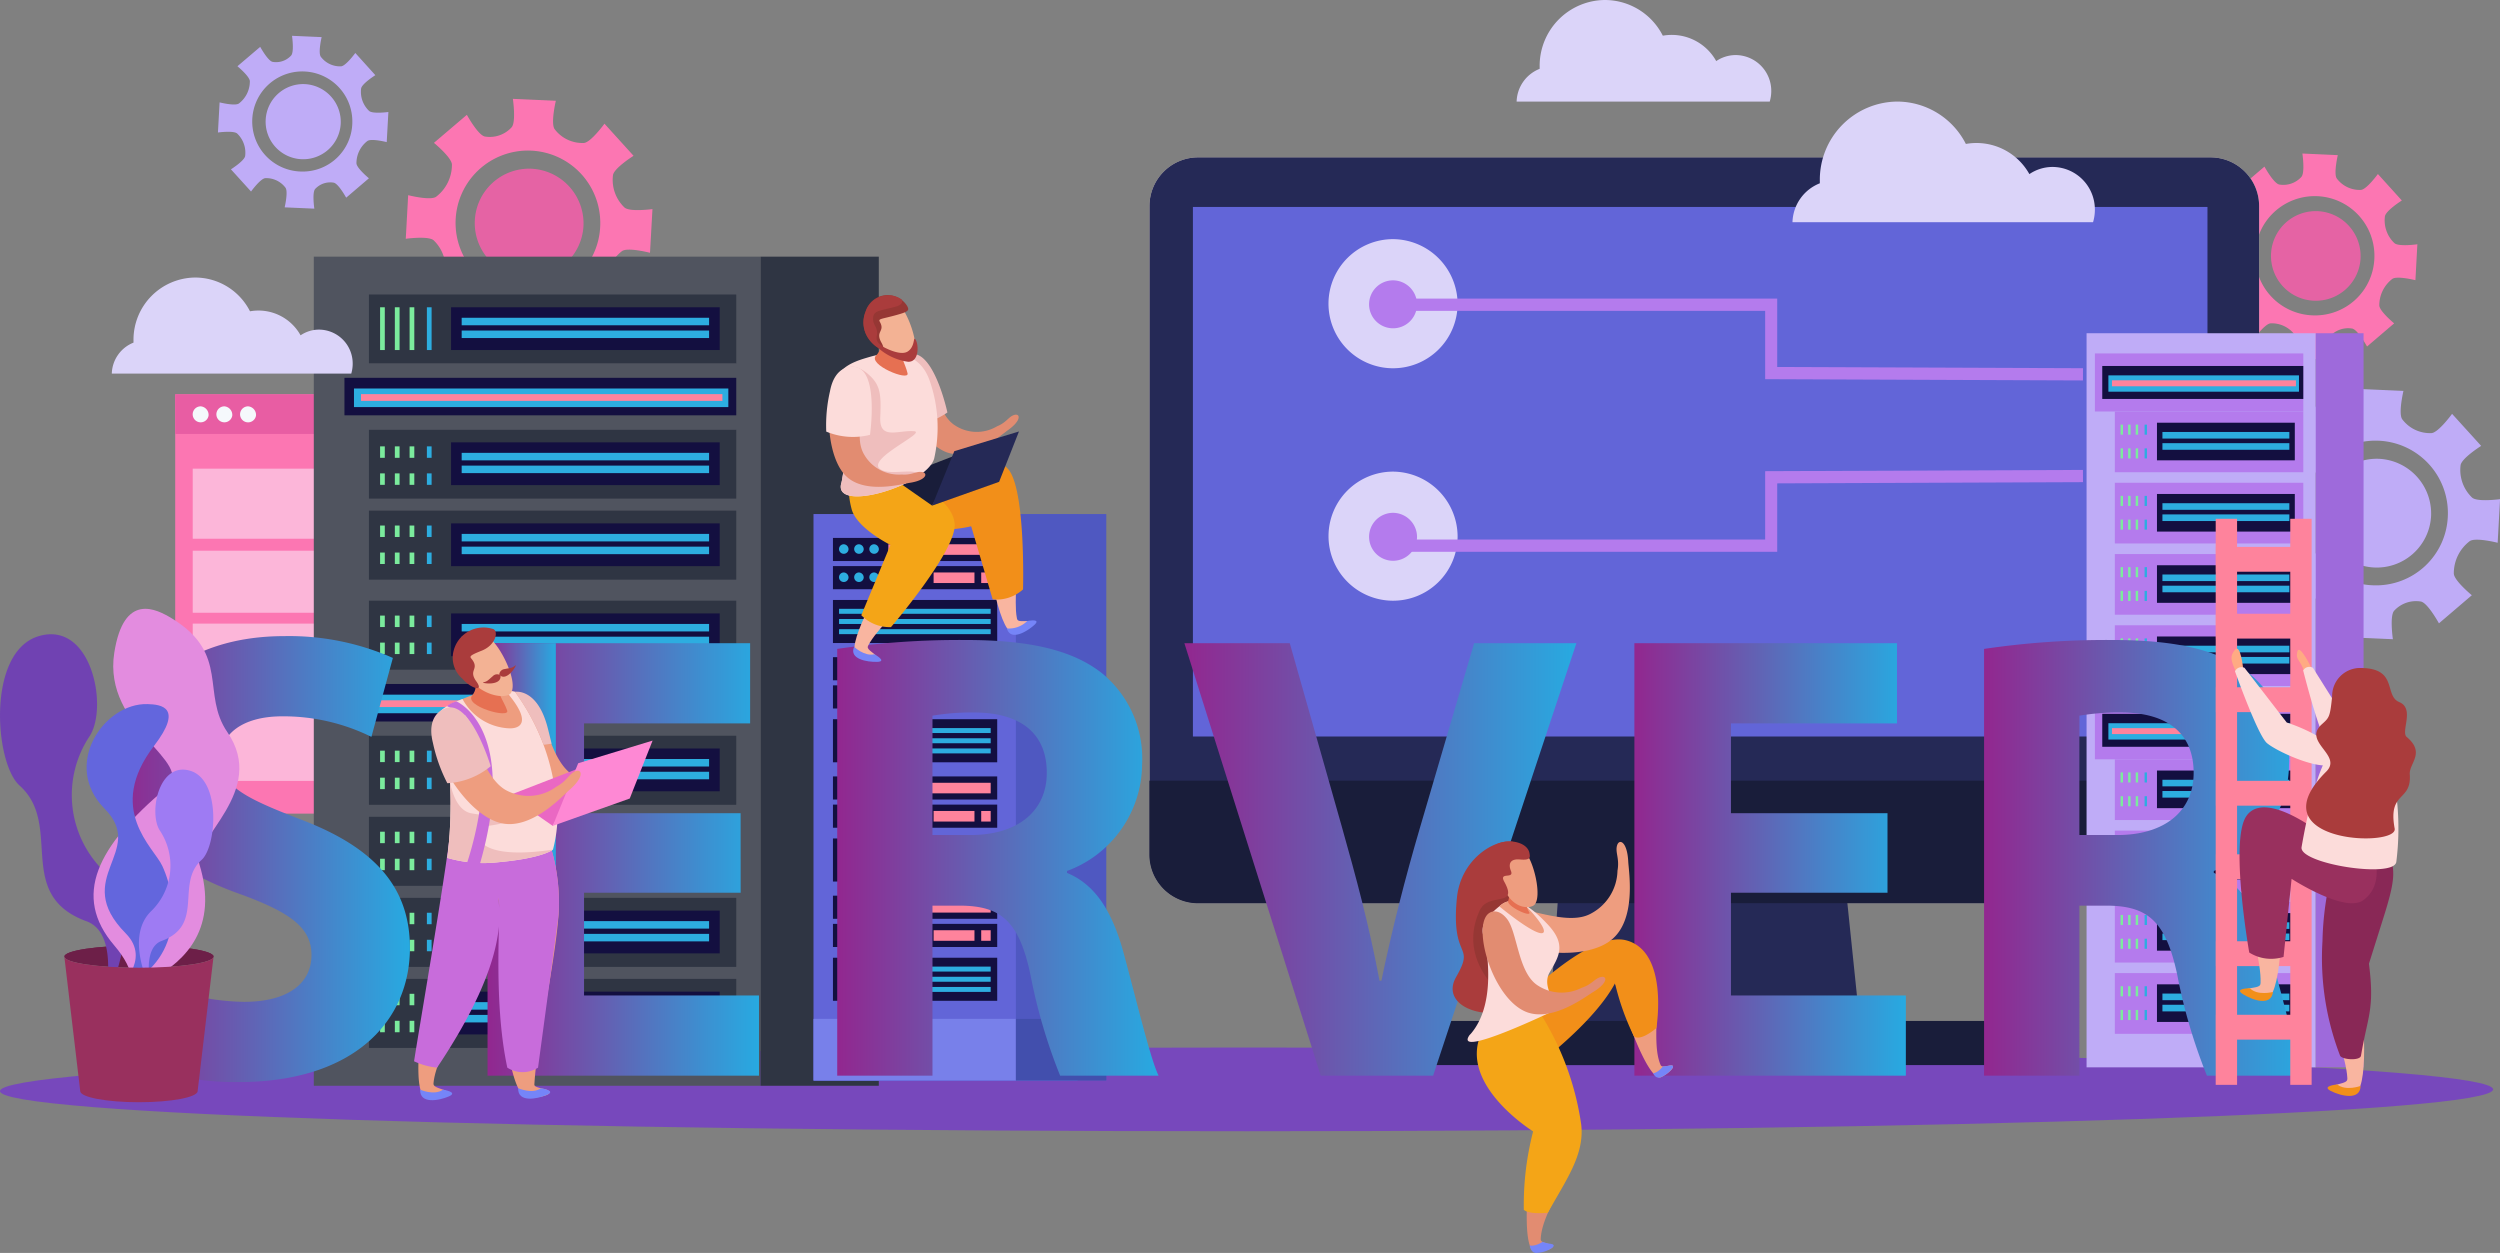 <svg xmlns="http://www.w3.org/2000/svg" xmlns:xlink="http://www.w3.org/1999/xlink" viewBox="0 0 149.818 75.086"><rect x="0" y="0" width="149.818" height="75.086" fill="#808080" stroke="none"/><defs><linearGradient id="linear-gradient" x1="7.05" y1="51.484" x2="24.566" y2="51.484" gradientUnits="userSpaceOnUse"><stop offset="0" stop-color="#92278f"/><stop offset="1" stop-color="#27aae1"/></linearGradient><linearGradient id="linear-gradient-2" x1="29.217" y1="51.503" x2="45.484" y2="51.503" xlink:href="#linear-gradient"/><linearGradient id="linear-gradient-3" x1="50.172" y1="51.408" x2="69.428" y2="51.408" xlink:href="#linear-gradient"/><linearGradient id="linear-gradient-4" x1="70.976" y1="51.503" x2="94.469" y2="51.503" xlink:href="#linear-gradient"/><linearGradient id="linear-gradient-5" x1="97.945" y1="51.503" x2="114.212" y2="51.503" xlink:href="#linear-gradient"/><linearGradient id="linear-gradient-6" x1="118.9" y1="51.408" x2="138.155" y2="51.408" xlink:href="#linear-gradient"/><linearGradient id="linear-gradient-7" x1="29.217" y1="47.082" x2="33.308" y2="47.082" xlink:href="#linear-gradient"/></defs><g id="Layer_2" data-name="Layer 2"><g id="Layer_1-2" data-name="Layer 1"><path d="M149.405,65.283c0,1.385-31.344,2.509-74.685,2.509S0,66.772,0,65.387s31.38-2.613,74.72-2.613S149.405,63.9,149.405,65.283Z" fill="#7748bc"/><path d="M33.347,13.435a1.644,1.644,0,1,1-1.57-1.741A1.651,1.651,0,0,1,33.347,13.435Z" fill="#fff"/><path d="M37.424,12.435a2.285,2.285,0,0,1-.689-1.941c.064-.423,1.233-1.157,1.233-1.157L36.224,7.412s-.817,1.126-1.234,1.156a2.079,2.079,0,0,1-1.753-.83c-.247-.344.073-1.7.073-1.7l-2.574-.114s.2,1.382-.072,1.7a1.769,1.769,0,0,1-1.609.557c-.412-.084-1.077-1.3-1.077-1.3L26.005,8.561s1.067.878,1.078,1.3a2.415,2.415,0,0,1-.946,1.929c-.342.248-1.677-.094-1.677-.094l-.143,2.614s1.359-.19,1.672.093a2.291,2.291,0,0,1,.689,1.942c-.064.421-1.234,1.156-1.234,1.156l1.744,1.925s.816-1.126,1.235-1.155a2.081,2.081,0,0,1,1.753.829c.248.345-.072,1.7-.072,1.7l2.573.112s-.2-1.382.071-1.7a1.777,1.777,0,0,1,1.61-.556c.411.085,1.078,1.306,1.078,1.306l1.972-1.684s-1.067-.879-1.08-1.3a2.424,2.424,0,0,1,.947-1.929c.343-.247,1.678.1,1.678.1L39.1,12.53S37.737,12.718,37.424,12.435Zm-5.9,5.259a4.336,4.336,0,1,1,4.445-4.145A4.307,4.307,0,0,1,31.524,17.694Z" fill="#fc76b2"/><path d="M34.965,13.565a3.26,3.26,0,1,1-3.116-3.454A3.282,3.282,0,0,1,34.965,13.565Z" fill="#e563a4"/><path d="M140.128,15.392a1.355,1.355,0,1,1-1.294-1.435A1.361,1.361,0,0,1,140.128,15.392Z" fill="#fff"/><path d="M143.488,14.568a1.88,1.88,0,0,1-.567-1.6c.053-.348,1.015-.953,1.015-.953L142.5,10.428s-.674.928-1.018.953a1.717,1.717,0,0,1-1.445-.684c-.2-.284.061-1.4.061-1.4L137.976,9.2s.167,1.139-.059,1.4a1.459,1.459,0,0,1-1.326.459c-.34-.068-.888-1.075-.888-1.075l-1.626,1.387s.88.724.889,1.076a2,2,0,0,1-.78,1.59c-.282.2-1.383-.078-1.383-.078l-.118,2.154s1.121-.156,1.379.077a1.889,1.889,0,0,1,.567,1.6c-.052.347-1.017.952-1.017.952l1.438,1.587s.672-.928,1.018-.952a1.717,1.717,0,0,1,1.445.683c.2.285-.059,1.4-.059,1.4l2.12.093s-.167-1.139.058-1.405a1.465,1.465,0,0,1,1.327-.458c.339.07.889,1.076.889,1.076l1.625-1.388s-.879-.724-.89-1.075a2,2,0,0,1,.781-1.59c.282-.2,1.383.078,1.383.078l.117-2.153S143.746,14.8,143.488,14.568ZM138.626,18.9a3.574,3.574,0,1,1,3.663-3.417A3.551,3.551,0,0,1,138.626,18.9Z" fill="#fc76b2"/><path d="M141.461,15.5a2.686,2.686,0,1,1-2.568-2.846A2.7,2.7,0,0,1,141.461,15.5Z" fill="#e563a4"/><path d="M144.07,30.819a1.644,1.644,0,1,1-1.571-1.742A1.653,1.653,0,0,1,144.07,30.819Z" fill="#bfacf7"/><path d="M148.146,29.819a2.287,2.287,0,0,1-.689-1.942c.064-.423,1.233-1.156,1.233-1.156L146.946,24.8s-.817,1.126-1.234,1.155a2.08,2.08,0,0,1-1.753-.829c-.247-.345.073-1.7.073-1.7l-2.574-.113s.2,1.382-.071,1.7a1.772,1.772,0,0,1-1.61.557c-.412-.083-1.077-1.3-1.077-1.3l-1.973,1.684s1.067.878,1.079,1.3a2.419,2.419,0,0,1-.947,1.93c-.341.247-1.677-.094-1.677-.094l-.143,2.613s1.36-.189,1.672.093a2.292,2.292,0,0,1,.689,1.942c-.063.422-1.233,1.156-1.233,1.156l1.743,1.926s.816-1.126,1.235-1.156a2.087,2.087,0,0,1,1.754.829c.247.346-.073,1.7-.073,1.7l2.573.113s-.2-1.382.071-1.7a1.778,1.778,0,0,1,1.61-.557c.411.085,1.079,1.306,1.079,1.306l1.971-1.684s-1.067-.879-1.08-1.3A2.423,2.423,0,0,1,148,32.432c.343-.248,1.678.095,1.678.095l.143-2.613S148.459,30.1,148.146,29.819Zm-5.9,5.258a4.336,4.336,0,1,1,4.445-4.144A4.306,4.306,0,0,1,142.246,35.077Z" fill="#bfacf7"/><path d="M145.687,30.948a3.26,3.26,0,1,1-3.116-3.453A3.282,3.282,0,0,1,145.687,30.948Z" fill="#bfacf7"/><path d="M19.3,7.337a1.136,1.136,0,1,1-1.085-1.2A1.141,1.141,0,0,1,19.3,7.337Z" fill="#bfacf7"/><path d="M22.118,6.646a1.576,1.576,0,0,1-.477-1.341c.045-.292.852-.8.852-.8l-1.2-1.33s-.565.778-.853.8A1.435,1.435,0,0,1,19.225,3.4c-.171-.238.05-1.176.05-1.176L17.5,2.146s.139.955-.05,1.178a1.223,1.223,0,0,1-1.112.384c-.284-.057-.744-.9-.744-.9L14.228,3.97s.738.607.745.9A1.668,1.668,0,0,1,14.319,6.2c-.236.171-1.159-.065-1.159-.065l-.1,1.806s.94-.131,1.156.064a1.586,1.586,0,0,1,.476,1.342c-.044.291-.853.8-.853.8l1.205,1.33s.564-.778.853-.8a1.437,1.437,0,0,1,1.212.573c.171.238-.05,1.176-.05,1.176l1.778.078s-.141-.955.048-1.177A1.229,1.229,0,0,1,20,10.947c.284.059.745.9.745.9l1.363-1.163s-.738-.607-.747-.9a1.675,1.675,0,0,1,.655-1.333c.236-.171,1.159.066,1.159.066l.1-1.806S22.333,6.842,22.118,6.646ZM18.041,10.28a3,3,0,1,1,3.071-2.864A2.976,2.976,0,0,1,18.041,10.28Z" fill="#bfacf7"/><path d="M20.418,7.427a2.252,2.252,0,1,1-2.153-2.386A2.266,2.266,0,0,1,20.418,7.427Z" fill="#bfacf7"/><path d="M135.382,51.19a2.915,2.915,0,0,1-2.889,2.938H71.776a2.916,2.916,0,0,1-2.891-2.938V12.37a2.917,2.917,0,0,1,2.891-2.94h60.717a2.916,2.916,0,0,1,2.889,2.94Z" fill="#fff1d6"/><polygon points="111.713 63.827 92.675 63.827 93.833 47.077 109.978 47.077 111.713 63.827" fill="#252956"/><path d="M135.382,51.19a2.915,2.915,0,0,1-2.889,2.938H71.776a2.916,2.916,0,0,1-2.891-2.938V12.37a2.917,2.917,0,0,1,2.891-2.94h60.717a2.916,2.916,0,0,1,2.889,2.94Z" fill="#252956"/><rect x="71.488" y="12.402" width="60.8" height="31.735" fill="#6265d8"/><path d="M71.776,54.128h60.717a2.915,2.915,0,0,0,2.889-2.938V46.782h-66.5V51.19A2.916,2.916,0,0,0,71.776,54.128Z" fill="#191d3a"/><rect x="83.402" y="61.183" width="36.68" height="2.644" fill="#191d3a"/><path d="M87.35,18.262a3.869,3.869,0,1,1-3.869-3.931A3.9,3.9,0,0,1,87.35,18.262Z" fill="#dbd4f9"/><path d="M84.919,18.262A1.437,1.437,0,1,1,83.481,16.8,1.449,1.449,0,0,1,84.919,18.262Z" fill="#b47bed"/><path d="M87.35,32.193a3.868,3.868,0,1,1-3.869-3.93A3.9,3.9,0,0,1,87.35,32.193Z" fill="#dbd4f9"/><path d="M84.919,32.193a1.437,1.437,0,1,1-1.438-1.461A1.449,1.449,0,0,1,84.919,32.193Z" fill="#b47bed"/><polygon points="124.825 22.799 105.781 22.723 105.781 18.628 83.481 18.628 83.481 17.894 106.503 17.894 106.503 21.993 124.828 22.066 124.825 22.799" fill="#b47bed"/><polygon points="106.503 33.066 83.481 33.066 83.481 32.332 105.781 32.332 105.781 28.236 124.825 28.161 124.828 28.894 106.503 28.967 106.503 33.066" fill="#b47bed"/><rect x="10.5" y="23.632" width="24.72" height="25.126" fill="#fc76b2"/><rect x="10.5" y="23.632" width="24.72" height="2.373" fill="#e85da3"/><path d="M12.5,24.9a.479.479,0,1,1-.474-.549A.516.516,0,0,1,12.5,24.9Z" fill="#f5f9fc"/><path d="M13.92,24.9a.479.479,0,1,1-.474-.549A.516.516,0,0,1,13.92,24.9Z" fill="#f5f9fc"/><path d="M15.342,24.9a.48.48,0,1,1-.475-.549A.515.515,0,0,1,15.342,24.9Z" fill="#f5f9fc"/><rect x="11.55" y="28.086" width="22.407" height="4.199" fill="#fcb6d9"/><rect x="11.55" y="42.599" width="22.407" height="4.198" fill="#fcb6d9"/><rect x="11.55" y="33.002" width="10.715" height="3.718" fill="#fcb6d9"/><rect x="11.55" y="37.372" width="10.715" height="3.719" fill="#fcb6d9"/><rect x="24.033" y="33.002" width="9.924" height="8.089" fill="#fcb6d9"/><rect x="18.805" y="15.381" width="26.77" height="49.686" fill="#50545f"/><rect x="22.109" y="17.648" width="22.013" height="4.138" fill="#2f3543"/><rect x="22.109" y="25.743" width="22.013" height="4.137" fill="#2f3543"/><rect x="22.109" y="30.6" width="22.013" height="4.138" fill="#2f3543"/><rect x="19.778" y="21.786" width="24.344" height="3.957" fill="#50545f"/><rect x="19.778" y="40.134" width="24.344" height="3.957" fill="#50545f"/><rect x="20.642" y="22.641" width="23.48" height="2.248" fill="#130f40"/><rect x="22.109" y="44.091" width="22.013" height="4.138" fill="#2f3543"/><rect x="22.109" y="35.997" width="22.013" height="4.137" fill="#2f3543"/><rect x="22.109" y="48.948" width="22.013" height="4.137" fill="#2f3543"/><rect x="22.109" y="53.805" width="22.013" height="4.138" fill="#2f3543"/><rect x="22.109" y="58.662" width="22.013" height="4.137" fill="#2f3543"/><rect x="20.642" y="40.988" width="23.48" height="2.249" fill="#130f40"/><rect x="27.031" y="18.414" width="16.1" height="2.563" fill="#130f40"/><rect x="22.778" y="18.414" width="0.282" height="2.563" fill="#7beb9d"/><rect x="23.662" y="18.414" width="0.283" height="2.563" fill="#7beb9d"/><rect x="24.546" y="18.414" width="0.282" height="2.563" fill="#7beb9d"/><rect x="25.582" y="18.414" width="0.283" height="2.563" fill="#2dade0"/><rect x="22.778" y="26.75" width="0.282" height="0.686" fill="#7beb9d"/><rect x="23.662" y="26.75" width="0.283" height="0.686" fill="#7beb9d"/><rect x="24.546" y="26.75" width="0.282" height="0.686" fill="#7beb9d"/><rect x="25.582" y="26.75" width="0.283" height="0.686" fill="#2dade0"/><rect x="22.778" y="28.369" width="0.282" height="0.686" fill="#7beb9d"/><rect x="23.662" y="28.369" width="0.283" height="0.686" fill="#7beb9d"/><rect x="24.546" y="28.369" width="0.282" height="0.686" fill="#7beb9d"/><rect x="25.582" y="28.369" width="0.283" height="0.686" fill="#2dade0"/><rect x="22.778" y="31.494" width="0.282" height="0.686" fill="#7beb9d"/><rect x="23.662" y="31.494" width="0.283" height="0.686" fill="#7beb9d"/><rect x="24.546" y="31.494" width="0.282" height="0.686" fill="#7beb9d"/><rect x="25.582" y="31.494" width="0.283" height="0.686" fill="#2dade0"/><rect x="22.778" y="33.113" width="0.282" height="0.686" fill="#7beb9d"/><rect x="23.662" y="33.113" width="0.283" height="0.686" fill="#7beb9d"/><rect x="24.546" y="33.113" width="0.282" height="0.686" fill="#7beb9d"/><rect x="25.582" y="33.113" width="0.283" height="0.686" fill="#2dade0"/><rect x="22.778" y="36.891" width="0.282" height="0.686" fill="#7beb9d"/><rect x="23.662" y="36.891" width="0.283" height="0.686" fill="#7beb9d"/><rect x="24.546" y="36.891" width="0.282" height="0.686" fill="#7beb9d"/><rect x="25.582" y="36.891" width="0.283" height="0.686" fill="#2dade0"/><rect x="22.778" y="38.51" width="0.282" height="0.686" fill="#7beb9d"/><rect x="23.662" y="38.51" width="0.283" height="0.686" fill="#7beb9d"/><rect x="24.546" y="38.51" width="0.282" height="0.686" fill="#7beb9d"/><rect x="25.582" y="38.51" width="0.283" height="0.686" fill="#2dade0"/><rect x="22.778" y="44.985" width="0.282" height="0.686" fill="#7beb9d"/><rect x="23.662" y="44.985" width="0.283" height="0.686" fill="#7beb9d"/><rect x="24.546" y="44.985" width="0.282" height="0.686" fill="#7beb9d"/><rect x="25.582" y="44.985" width="0.283" height="0.686" fill="#2dade0"/><rect x="22.778" y="46.604" width="0.282" height="0.686" fill="#7beb9d"/><rect x="23.662" y="46.604" width="0.283" height="0.686" fill="#7beb9d"/><rect x="24.546" y="46.604" width="0.282" height="0.686" fill="#7beb9d"/><rect x="25.582" y="46.604" width="0.283" height="0.686" fill="#2dade0"/><rect x="22.778" y="49.842" width="0.282" height="0.686" fill="#7beb9d"/><rect x="23.662" y="49.842" width="0.283" height="0.686" fill="#7beb9d"/><rect x="24.546" y="49.842" width="0.282" height="0.686" fill="#7beb9d"/><rect x="25.582" y="49.842" width="0.283" height="0.686" fill="#2dade0"/><rect x="22.778" y="51.462" width="0.282" height="0.686" fill="#7beb9d"/><rect x="23.662" y="51.462" width="0.283" height="0.686" fill="#7beb9d"/><rect x="24.546" y="51.462" width="0.282" height="0.686" fill="#7beb9d"/><rect x="25.582" y="51.462" width="0.283" height="0.686" fill="#2dade0"/><rect x="22.778" y="54.699" width="0.282" height="0.686" fill="#7beb9d"/><rect x="23.662" y="54.699" width="0.283" height="0.686" fill="#7beb9d"/><rect x="24.546" y="54.699" width="0.282" height="0.686" fill="#7beb9d"/><rect x="25.582" y="54.699" width="0.283" height="0.686" fill="#2dade0"/><rect x="22.778" y="56.319" width="0.282" height="0.686" fill="#7beb9d"/><rect x="23.662" y="56.319" width="0.283" height="0.686" fill="#7beb9d"/><rect x="24.546" y="56.319" width="0.282" height="0.686" fill="#7beb9d"/><rect x="25.582" y="56.319" width="0.283" height="0.686" fill="#2dade0"/><rect x="22.778" y="59.556" width="0.282" height="0.686" fill="#7beb9d"/><rect x="23.662" y="59.556" width="0.283" height="0.686" fill="#7beb9d"/><rect x="24.546" y="59.556" width="0.282" height="0.686" fill="#7beb9d"/><rect x="25.582" y="59.556" width="0.283" height="0.686" fill="#2dade0"/><rect x="22.778" y="61.174" width="0.282" height="0.686" fill="#7beb9d"/><rect x="23.662" y="61.174" width="0.283" height="0.686" fill="#7beb9d"/><rect x="24.546" y="61.174" width="0.282" height="0.686" fill="#7beb9d"/><rect x="25.582" y="61.174" width="0.283" height="0.686" fill="#2dade0"/><rect x="27.031" y="26.508" width="16.1" height="2.564" fill="#130f40"/><rect x="27.031" y="31.365" width="16.1" height="2.563" fill="#130f40"/><rect x="27.031" y="36.761" width="16.1" height="2.563" fill="#130f40"/><rect x="27.031" y="44.856" width="16.1" height="2.563" fill="#130f40"/><rect x="27.031" y="49.713" width="16.1" height="2.564" fill="#130f40"/><rect x="27.031" y="54.57" width="16.1" height="2.563" fill="#130f40"/><rect x="27.031" y="59.427" width="16.1" height="2.563" fill="#130f40"/><rect x="27.667" y="19.043" width="14.827" height="0.45" fill="#2dade0"/><rect x="27.667" y="19.808" width="14.827" height="0.45" fill="#2dade0"/><rect x="27.667" y="27.138" width="14.827" height="0.45" fill="#2dade0"/><rect x="27.667" y="27.903" width="14.827" height="0.45" fill="#2dade0"/><rect x="27.667" y="31.995" width="14.827" height="0.45" fill="#2dade0"/><rect x="27.667" y="32.759" width="14.827" height="0.45" fill="#2dade0"/><rect x="27.667" y="37.391" width="14.827" height="0.449" fill="#2dade0"/><rect x="27.667" y="38.155" width="14.827" height="0.45" fill="#2dade0"/><rect x="27.667" y="45.485" width="14.827" height="0.45" fill="#2dade0"/><rect x="27.667" y="46.25" width="14.827" height="0.45" fill="#2dade0"/><rect x="27.667" y="50.342" width="14.827" height="0.45" fill="#2dade0"/><rect x="27.667" y="51.108" width="14.827" height="0.45" fill="#2dade0"/><rect x="27.667" y="55.2" width="14.827" height="0.449" fill="#2dade0"/><rect x="27.667" y="55.964" width="14.827" height="0.45" fill="#2dade0"/><rect x="27.667" y="60.056" width="14.827" height="0.45" fill="#2dade0"/><rect x="27.667" y="60.821" width="14.827" height="0.45" fill="#2dade0"/><rect x="21.213" y="23.282" width="22.434" height="1.113" fill="#2dade0"/><rect x="21.634" y="23.619" width="21.658" height="0.405" fill="#fe839c"/><rect x="21.355" y="41.629" width="22.261" height="1.113" fill="#2dade0"/><rect x="21.773" y="41.967" width="21.489" height="0.404" fill="#fe839c"/><rect x="45.575" y="15.381" width="7.089" height="49.686" fill="#2f3543"/><rect x="48.751" y="30.805" width="15.819" height="33.968" fill="#6265d8"/><rect x="60.879" y="30.805" width="5.417" height="33.942" fill="#4f58c1"/><rect x="49.916" y="32.236" width="9.844" height="1.385" fill="#130f40"/><path d="M50.85,32.933a.286.286,0,1,1-.284-.317A.3.3,0,0,1,50.85,32.933Z" fill="#2dade0"/><path d="M51.759,32.933a.286.286,0,1,1-.284-.317A.3.3,0,0,1,51.759,32.933Z" fill="#2dade0"/><path d="M52.667,32.933a.286.286,0,1,1-.284-.317A.3.3,0,0,1,52.667,32.933Z" fill="#2dade0"/><rect x="53.235" y="32.616" width="6.134" height="0.634" fill="#fe839c"/><rect x="49.916" y="33.925" width="9.844" height="1.386" fill="#130f40"/><path d="M50.85,34.623a.286.286,0,1,1-.284-.317A.3.3,0,0,1,50.85,34.623Z" fill="#2dade0"/><path d="M51.759,34.623a.286.286,0,1,1-.284-.317A.3.3,0,0,1,51.759,34.623Z" fill="#2dade0"/><path d="M52.667,34.623a.286.286,0,1,1-.284-.317A.3.3,0,0,1,52.667,34.623Z" fill="#2dade0"/><rect x="58.801" y="34.306" width="0.568" height="0.634" fill="#fe839c"/><rect x="55.948" y="34.306" width="2.449" height="0.634" fill="#fe839c"/><rect x="53.235" y="34.306" width="2.134" height="0.634" fill="#fe839c"/><rect x="49.916" y="35.954" width="9.844" height="2.581" fill="#130f40"/><rect x="50.282" y="36.485" width="9.087" height="0.298" fill="#2dade0"/><rect x="50.282" y="37.095" width="9.087" height="0.298" fill="#2dade0"/><rect x="50.282" y="37.705" width="9.087" height="0.297" fill="#2dade0"/><rect x="49.916" y="39.382" width="9.844" height="1.386" fill="#130f40"/><path d="M50.85,40.079a.286.286,0,1,1-.284-.316A.3.3,0,0,1,50.85,40.079Z" fill="#2dade0"/><path d="M51.759,40.079a.286.286,0,1,1-.284-.316A.3.3,0,0,1,51.759,40.079Z" fill="#2dade0"/><path d="M52.667,40.079a.286.286,0,1,1-.284-.316A.3.3,0,0,1,52.667,40.079Z" fill="#2dade0"/><rect x="53.235" y="39.763" width="6.134" height="0.633" fill="#fe839c"/><rect x="49.916" y="41.072" width="9.844" height="1.386" fill="#130f40"/><path d="M50.85,41.77a.286.286,0,1,1-.284-.317A.3.3,0,0,1,50.85,41.77Z" fill="#2dade0"/><path d="M51.759,41.77a.286.286,0,1,1-.284-.317A.3.3,0,0,1,51.759,41.77Z" fill="#2dade0"/><path d="M52.667,41.77a.286.286,0,1,1-.284-.317A.3.3,0,0,1,52.667,41.77Z" fill="#2dade0"/><rect x="58.801" y="41.453" width="0.568" height="0.633" fill="#fe839c"/><rect x="55.948" y="41.453" width="2.449" height="0.633" fill="#fe839c"/><rect x="53.235" y="41.453" width="2.134" height="0.633" fill="#fe839c"/><rect x="49.916" y="43.1" width="9.844" height="2.582" fill="#130f40"/><rect x="50.282" y="43.632" width="9.087" height="0.297" fill="#2dade0"/><rect x="50.282" y="44.242" width="9.087" height="0.299" fill="#2dade0"/><rect x="50.282" y="44.852" width="9.087" height="0.297" fill="#2dade0"/><rect x="49.916" y="46.529" width="9.844" height="1.385" fill="#130f40"/><path d="M50.85,47.226a.286.286,0,1,1-.284-.316A.3.3,0,0,1,50.85,47.226Z" fill="#2dade0"/><path d="M51.759,47.226a.286.286,0,1,1-.284-.316A.3.3,0,0,1,51.759,47.226Z" fill="#2dade0"/><path d="M52.667,47.226a.286.286,0,1,1-.284-.316A.3.3,0,0,1,52.667,47.226Z" fill="#2dade0"/><rect x="53.235" y="46.91" width="6.134" height="0.633" fill="#fe839c"/><rect x="49.916" y="48.218" width="9.844" height="1.386" fill="#130f40"/><path d="M50.85,48.916a.286.286,0,1,1-.284-.317A.3.3,0,0,1,50.85,48.916Z" fill="#2dade0"/><path d="M51.759,48.916a.286.286,0,1,1-.284-.317A.3.3,0,0,1,51.759,48.916Z" fill="#2dade0"/><path d="M52.667,48.916a.286.286,0,1,1-.284-.317A.3.3,0,0,1,52.667,48.916Z" fill="#2dade0"/><rect x="58.801" y="48.599" width="0.568" height="0.634" fill="#fe839c"/><rect x="55.948" y="48.599" width="2.449" height="0.634" fill="#fe839c"/><rect x="53.235" y="48.599" width="2.134" height="0.634" fill="#fe839c"/><rect x="49.916" y="50.247" width="9.844" height="2.581" fill="#130f40"/><rect x="50.282" y="50.779" width="9.087" height="0.298" fill="#2dade0"/><rect x="50.282" y="51.389" width="9.087" height="0.297" fill="#2dade0"/><rect x="50.282" y="51.999" width="9.087" height="0.297" fill="#2dade0"/><rect x="49.916" y="53.675" width="9.844" height="1.386" fill="#130f40"/><path d="M50.85,54.373a.286.286,0,1,1-.284-.317A.3.3,0,0,1,50.85,54.373Z" fill="#2dade0"/><path d="M51.759,54.373a.286.286,0,1,1-.284-.317A.3.3,0,0,1,51.759,54.373Z" fill="#2dade0"/><path d="M52.667,54.373a.286.286,0,1,1-.284-.317A.3.3,0,0,1,52.667,54.373Z" fill="#2dade0"/><rect x="53.235" y="54.056" width="6.134" height="0.633" fill="#fe839c"/><rect x="49.916" y="55.365" width="9.844" height="1.386" fill="#130f40"/><path d="M50.85,56.062a.286.286,0,1,1-.284-.316A.3.3,0,0,1,50.85,56.062Z" fill="#2dade0"/><path d="M51.759,56.062a.286.286,0,1,1-.284-.316A.3.3,0,0,1,51.759,56.062Z" fill="#2dade0"/><path d="M52.667,56.062a.286.286,0,1,1-.284-.316A.3.3,0,0,1,52.667,56.062Z" fill="#2dade0"/><rect x="58.801" y="55.746" width="0.568" height="0.633" fill="#fe839c"/><rect x="55.948" y="55.746" width="2.449" height="0.633" fill="#fe839c"/><rect x="53.235" y="55.746" width="2.134" height="0.633" fill="#fe839c"/><rect x="49.916" y="57.394" width="9.844" height="2.581" fill="#130f40"/><rect x="50.282" y="57.926" width="9.087" height="0.297" fill="#2dade0"/><rect x="50.282" y="58.535" width="9.087" height="0.298" fill="#2dade0"/><rect x="50.282" y="59.145" width="9.087" height="0.297" fill="#2dade0"/><rect x="48.751" y="61.059" width="12.128" height="3.687" fill="#7880ea"/><rect x="60.879" y="61.059" width="5.417" height="3.687" fill="#424fad"/><rect x="125.042" y="19.97" width="13.734" height="43.993" fill="#bfacf7"/><rect x="125.541" y="21.181" width="12.49" height="3.479" fill="#b47bed"/><rect x="126.736" y="24.66" width="11.294" height="3.639" fill="#b47bed"/><rect x="126.736" y="28.931" width="11.294" height="3.638" fill="#b47bed"/><rect x="126.736" y="33.202" width="11.294" height="3.636" fill="#b47bed"/><rect x="126.736" y="37.47" width="11.294" height="3.639" fill="#b47bed"/><rect x="125.983" y="21.932" width="12.047" height="1.976" fill="#130f40"/><rect x="127.08" y="25.447" width="0.145" height="0.602" fill="#7beb9d"/><rect x="127.533" y="25.447" width="0.145" height="0.602" fill="#7beb9d"/><rect x="127.987" y="25.447" width="0.145" height="0.602" fill="#7beb9d"/><rect x="128.518" y="25.447" width="0.144" height="0.602" fill="#2dade0"/><rect x="127.08" y="26.87" width="0.145" height="0.602" fill="#7beb9d"/><rect x="127.533" y="26.87" width="0.145" height="0.602" fill="#7beb9d"/><rect x="127.987" y="26.87" width="0.145" height="0.602" fill="#7beb9d"/><rect x="128.518" y="26.87" width="0.144" height="0.602" fill="#2dade0"/><rect x="127.08" y="29.716" width="0.145" height="0.604" fill="#7beb9d"/><rect x="127.533" y="29.716" width="0.145" height="0.604" fill="#7beb9d"/><rect x="127.987" y="29.716" width="0.145" height="0.604" fill="#7beb9d"/><rect x="128.518" y="29.716" width="0.144" height="0.604" fill="#2dade0"/><rect x="127.08" y="31.14" width="0.145" height="0.601" fill="#7beb9d"/><rect x="127.533" y="31.14" width="0.145" height="0.601" fill="#7beb9d"/><rect x="127.987" y="31.14" width="0.145" height="0.601" fill="#7beb9d"/><rect x="128.518" y="31.14" width="0.144" height="0.601" fill="#2dade0"/><rect x="127.08" y="33.988" width="0.145" height="0.602" fill="#7beb9d"/><rect x="127.533" y="33.988" width="0.145" height="0.602" fill="#7beb9d"/><rect x="127.987" y="33.988" width="0.145" height="0.602" fill="#7beb9d"/><rect x="128.518" y="33.988" width="0.144" height="0.602" fill="#2dade0"/><rect x="127.08" y="35.409" width="0.145" height="0.603" fill="#7beb9d"/><rect x="127.533" y="35.409" width="0.145" height="0.603" fill="#7beb9d"/><rect x="127.987" y="35.409" width="0.145" height="0.603" fill="#7beb9d"/><rect x="128.518" y="35.409" width="0.144" height="0.603" fill="#2dade0"/><rect x="127.08" y="38.257" width="0.145" height="0.602" fill="#7beb9d"/><rect x="127.533" y="38.257" width="0.145" height="0.602" fill="#7beb9d"/><rect x="127.987" y="38.257" width="0.145" height="0.602" fill="#7beb9d"/><rect x="128.518" y="38.257" width="0.144" height="0.602" fill="#2dade0"/><rect x="127.08" y="39.681" width="0.145" height="0.603" fill="#7beb9d"/><rect x="127.533" y="39.681" width="0.145" height="0.603" fill="#7beb9d"/><rect x="127.987" y="39.681" width="0.145" height="0.603" fill="#7beb9d"/><rect x="128.518" y="39.681" width="0.144" height="0.603" fill="#2dade0"/><rect x="129.261" y="25.332" width="8.26" height="2.254" fill="#130f40"/><rect x="129.261" y="29.602" width="8.26" height="2.255" fill="#130f40"/><rect x="129.261" y="33.874" width="8.26" height="2.252" fill="#130f40"/><rect x="129.261" y="38.143" width="8.26" height="2.254" fill="#130f40"/><rect x="129.588" y="25.887" width="7.607" height="0.395" fill="#2dade0"/><rect x="129.588" y="26.558" width="7.607" height="0.396" fill="#2dade0"/><rect x="129.588" y="30.156" width="7.607" height="0.396" fill="#2dade0"/><rect x="129.588" y="30.827" width="7.607" height="0.397" fill="#2dade0"/><rect x="129.588" y="34.428" width="7.607" height="0.394" fill="#2dade0"/><rect x="129.588" y="35.099" width="7.607" height="0.394" fill="#2dade0"/><rect x="129.588" y="38.696" width="7.607" height="0.397" fill="#2dade0"/><rect x="129.588" y="39.369" width="7.607" height="0.396" fill="#2dade0"/><rect x="126.35" y="22.495" width="11.421" height="0.978" fill="#2dade0"/><rect x="126.564" y="22.791" width="11.025" height="0.358" fill="#fe839c"/><rect x="125.541" y="42.026" width="12.49" height="3.478" fill="#b47bed"/><rect x="126.736" y="45.504" width="11.294" height="3.639" fill="#b47bed"/><rect x="126.736" y="49.776" width="11.294" height="3.638" fill="#b47bed"/><rect x="126.736" y="54.045" width="11.294" height="3.638" fill="#b47bed"/><rect x="126.736" y="58.315" width="11.294" height="3.639" fill="#b47bed"/><rect x="125.983" y="42.777" width="12.047" height="1.976" fill="#130f40"/><rect x="127.08" y="46.29" width="0.145" height="0.602" fill="#7beb9d"/><rect x="127.533" y="46.29" width="0.145" height="0.602" fill="#7beb9d"/><rect x="127.987" y="46.29" width="0.145" height="0.602" fill="#7beb9d"/><rect x="128.518" y="46.29" width="0.144" height="0.602" fill="#2dade0"/><rect x="127.08" y="47.715" width="0.145" height="0.602" fill="#7beb9d"/><rect x="127.533" y="47.715" width="0.145" height="0.602" fill="#7beb9d"/><rect x="127.987" y="47.715" width="0.145" height="0.602" fill="#7beb9d"/><rect x="128.518" y="47.715" width="0.144" height="0.602" fill="#2dade0"/><rect x="127.08" y="50.561" width="0.145" height="0.602" fill="#7beb9d"/><rect x="127.533" y="50.561" width="0.145" height="0.602" fill="#7beb9d"/><rect x="127.987" y="50.561" width="0.145" height="0.602" fill="#7beb9d"/><rect x="128.518" y="50.561" width="0.144" height="0.602" fill="#2dade0"/><rect x="127.08" y="51.985" width="0.145" height="0.602" fill="#7beb9d"/><rect x="127.533" y="51.985" width="0.145" height="0.602" fill="#7beb9d"/><rect x="127.987" y="51.985" width="0.145" height="0.602" fill="#7beb9d"/><rect x="128.518" y="51.985" width="0.144" height="0.602" fill="#2dade0"/><rect x="127.08" y="54.831" width="0.145" height="0.602" fill="#7beb9d"/><rect x="127.533" y="54.831" width="0.145" height="0.602" fill="#7beb9d"/><rect x="127.987" y="54.831" width="0.145" height="0.602" fill="#7beb9d"/><rect x="128.518" y="54.831" width="0.144" height="0.602" fill="#2dade0"/><rect x="127.08" y="56.255" width="0.145" height="0.603" fill="#7beb9d"/><rect x="127.533" y="56.255" width="0.145" height="0.603" fill="#7beb9d"/><rect x="127.987" y="56.255" width="0.145" height="0.603" fill="#7beb9d"/><rect x="128.518" y="56.255" width="0.144" height="0.603" fill="#2dade0"/><rect x="127.08" y="59.102" width="0.145" height="0.604" fill="#7beb9d"/><rect x="127.533" y="59.102" width="0.145" height="0.604" fill="#7beb9d"/><rect x="127.987" y="59.102" width="0.145" height="0.604" fill="#7beb9d"/><rect x="128.518" y="59.102" width="0.144" height="0.604" fill="#2dade0"/><rect x="127.08" y="60.525" width="0.145" height="0.604" fill="#7beb9d"/><rect x="127.533" y="60.525" width="0.145" height="0.604" fill="#7beb9d"/><rect x="127.987" y="60.525" width="0.145" height="0.604" fill="#7beb9d"/><rect x="128.518" y="60.525" width="0.144" height="0.604" fill="#2dade0"/><rect x="129.261" y="46.176" width="8.26" height="2.255" fill="#130f40"/><rect x="129.261" y="50.447" width="8.26" height="2.255" fill="#130f40"/><rect x="129.261" y="54.719" width="8.26" height="2.252" fill="#130f40"/><rect x="129.261" y="58.988" width="8.26" height="2.254" fill="#130f40"/><rect x="129.588" y="46.73" width="7.607" height="0.394" fill="#2dade0"/><rect x="129.588" y="47.403" width="7.607" height="0.396" fill="#2dade0"/><rect x="129.588" y="51" width="7.607" height="0.397" fill="#2dade0"/><rect x="129.588" y="51.673" width="7.607" height="0.396" fill="#2dade0"/><rect x="129.588" y="55.271" width="7.607" height="0.395" fill="#2dade0"/><rect x="129.588" y="55.944" width="7.607" height="0.395" fill="#2dade0"/><rect x="129.588" y="59.542" width="7.607" height="0.396" fill="#2dade0"/><rect x="129.588" y="60.213" width="7.607" height="0.397" fill="#2dade0"/><rect x="126.35" y="43.341" width="11.421" height="0.978" fill="#2dade0"/><rect x="126.564" y="43.636" width="11.025" height="0.355" fill="#fe839c"/><rect x="138.776" y="19.97" width="2.866" height="43.993" fill="#9e6adb"/><path d="M19.124,19.753a1.972,1.972,0,0,0-1.111.342,2.886,2.886,0,0,0-3.031-1.44A3.688,3.688,0,0,0,11.7,16.632a3.729,3.729,0,0,0-3.7,3.758c0,.048,0,.1,0,.143A2.059,2.059,0,0,0,6.7,22.389H21.05a2.094,2.094,0,0,0,.086-.59A2.029,2.029,0,0,0,19.124,19.753Z" fill="#dbd4f9"/><path d="M123.015,10.005a2.477,2.477,0,0,0-1.4.429,3.629,3.629,0,0,0-3.806-1.808A4.629,4.629,0,0,0,113.7,6.087a4.681,4.681,0,0,0-4.643,4.718c0,.06,0,.12,0,.179a2.586,2.586,0,0,0-1.639,2.33h18.013a2.587,2.587,0,0,0,.109-.74A2.548,2.548,0,0,0,123.015,10.005Z" fill="#dbd4f9"/><path d="M104.024,3.3a2.093,2.093,0,0,0-1.176.361,3.048,3.048,0,0,0-3.2-1.522A3.9,3.9,0,0,0,96.177,0a3.943,3.943,0,0,0-3.91,3.974c0,.05,0,.1,0,.151a2.176,2.176,0,0,0-1.38,1.962h15.168a2.185,2.185,0,0,0,.092-.624A2.145,2.145,0,0,0,104.024,3.3Z" fill="#dbd4f9"/><path d="M8.222,58.424a14.509,14.509,0,0,0,6.394,1.614c2.65,0,4.05-1.112,4.05-2.806,0-1.614-1.213-2.536-4.278-3.652-4.235-1.5-7-3.884-7-7.653,0-4.424,3.634-7.806,9.651-7.806a15.388,15.388,0,0,1,6.505,1.307l-1.286,4.731a11.929,11.929,0,0,0-5.333-1.232c-2.5,0-3.707,1.153-3.707,2.5,0,1.652,1.437,2.382,4.728,3.652,4.5,1.69,6.619,4.076,6.619,7.728,0,4.345-3.291,8.039-10.289,8.039A16.491,16.491,0,0,1,7.05,63.271Z" fill="url(#linear-gradient)"/><path d="M44.386,53.5H35v6.154H45.484v4.806H29.217V38.544H44.953V43.35H35v5.383h9.383Z" fill="url(#linear-gradient-2)"/><path d="M50.172,38.888a50.1,50.1,0,0,1,7.676-.535c3.785,0,6.435.577,8.248,2.038a6.617,6.617,0,0,1,2.347,5.42,6.864,6.864,0,0,1-4.5,6.384v.116c1.78.73,2.761,2.461,3.405,4.846.793,2.922,1.592,6.305,2.083,7.305h-5.9a32.748,32.748,0,0,1-1.777-6.038c-.681-3.229-1.776-4.113-4.123-4.151H55.881V64.462H50.172Zm5.709,11.153h2.27c2.878,0,4.58-1.462,4.58-3.728,0-2.386-1.592-3.577-4.238-3.615a14.127,14.127,0,0,0-2.612.191Z" fill="url(#linear-gradient-3)"/><path d="M79.146,64.462l-8.17-25.918h6.316L80.4,49.5c.87,3.076,1.666,6.036,2.27,9.268h.115c.644-3.117,1.437-6.192,2.306-9.155L88.34,38.544h6.129L85.882,64.462Z" fill="url(#linear-gradient-4)"/><path d="M113.113,53.5h-9.382v6.154h10.481v4.806H97.945V38.544h15.736V43.35h-9.95v5.383h9.382Z" fill="url(#linear-gradient-5)"/><path d="M118.9,38.888a50.11,50.11,0,0,1,7.68-.535c3.784,0,6.43.577,8.247,2.038a6.617,6.617,0,0,1,2.347,5.42,6.866,6.866,0,0,1-4.506,6.384v.116c1.78.73,2.763,2.461,3.405,4.846.8,2.922,1.592,6.305,2.082,7.305h-5.9a32.416,32.416,0,0,1-1.777-6.038c-.684-3.229-1.78-4.113-4.123-4.151h-1.743V64.462H118.9Zm5.712,11.153h2.27c2.878,0,4.577-1.462,4.577-3.728,0-2.386-1.588-3.577-4.238-3.615a14.112,14.112,0,0,0-2.609.191Z" fill="url(#linear-gradient-6)"/><rect x="29.217" y="38.544" width="4.091" height="17.076" fill="url(#linear-gradient-7)"/><path d="M12.8,57.327c0,.368-2,.666-4.471.666s-4.471-.3-4.471-.666,2-.667,4.471-.667S12.8,56.959,12.8,57.327Z" fill="#6d1f48"/><path d="M8.326,56.66c-2.469,0-4.471.3-4.471.667H12.8C12.8,56.959,10.8,56.66,8.326,56.66Z" fill="#6d1f48"/><path d="M6.2,60.212s2.858-5.343,0-8.033A6.365,6.365,0,0,1,5.382,44.1c1.109-1.755.1-6.905-3.05-5.981s-2.655,7.623-1.16,8.956c2.65,2.364-.346,6.54,4.012,8.134C7.29,55.976,6.2,60.212,6.2,60.212Z" fill="#7042b2"/><path d="M10.339,37.084c-.993-.614-2.92-1.591-3.49,2.029-.721,4.563,4.955,6.563,3.116,8.111-4.16,3.5-5.649,6.47-3.116,9.436,1.2,1.4,1.727,3.084-.563,3.135s8.01-.431,5.659-8.015c-.465-1.5,4.118-4.354,1.68-7.905C12.05,41.582,13.785,39.205,10.339,37.084Z" fill="#e38cdf"/><path d="M7.033,59.259s2.1-1.711.5-3.326c-3.323-3.363,1.3-4.876-1.271-7.477s-.044-6.343,2.584-6.262c.8.025,2.17.176.388,2.5-2.915,3.8-.018,6.088.494,7.2C10.806,54.241,10.766,57.89,7.033,59.259Z" fill="#6366dd"/><path d="M9.084,59.378s-1.706-3.188,0-4.8a3.8,3.8,0,0,0,.485-4.822c-.662-1.046-.061-4.12,1.821-3.569s1.584,4.55.691,5.345c-1.581,1.411.208,3.9-2.394,4.854C8.43,56.851,9.084,59.378,9.084,59.378Z" fill="#9e7bf3"/><path d="M8.326,57.993c-2.469,0-4.471-.3-4.471-.666l.953,8.06c0,.368,1.575.667,3.518.667s3.518-.3,3.518-.667l.953-8.06C12.8,57.7,10.8,57.993,8.326,57.993Z" fill="#99305e"/><path d="M59.038,31.874c.161,2.079.933,6.36,1.8,6.068s1.262-.751.715-.723-.584-.023-.614-.181c-.2-1,.1-3.116.036-4.646C60.905,30.618,58.9,30.058,59.038,31.874Z" fill="#f9b5a0"/><path d="M60.343,37.661a1.562,1.562,0,0,0,1.213-.442s.886-.181.426.235S60.552,38.431,60.343,37.661Z" fill="#7585f8"/><path d="M56.006,28.033s3.169-1.227,4.383.049c1.091,1.149.919,7.239.919,7.239a2.375,2.375,0,0,1-1.819.6L58.2,31.539s-2.183.539-3.138-.155c-2.265-1.654-.552-2.53-.552-2.53Z" fill="#f28f19"/><path d="M54.285,21.339a1.21,1.21,0,0,1,1.35.571c.462.869.468,2.881,1.61,3.592a2.373,2.373,0,0,0,2.509.043c.57-.227.693-.588,1.039-.682s.438.328-.388.914c-.4.281-2.192,1.9-3.709,1.314C54.708,26.316,52.854,21.848,54.285,21.339Z" fill="#e28c71"/><path d="M53.8,33.454c-1.175,1.708-3.255,5.513-2.4,5.849s1.443.235,1-.1-.436-.394-.361-.537c.47-.907,2.026-2.341,2.932-3.564C56.022,33.69,54.821,31.959,53.8,33.454Z" fill="#f9b5a0"/><path d="M51.185,38.764s.628.593,1.213.443c0,0,.8.433.182.456S50.865,39.494,51.185,38.764Z" fill="#7585f8"/><path d="M53.856,28.53s3.214,1.1,3.354,2.868c.123,1.592-3.816,6.183-3.816,6.183a2.368,2.368,0,0,1-1.779-.712l1.747-4.213s-2.023-.995-2.327-2.148c-.715-2.739,1.156-2.31,1.156-2.31Z" fill="#f4a517"/><polygon points="55.861 30.301 53.581 28.711 57.711 27.112 55.861 30.301" fill="#191d3a"/><polygon points="57.189 27.037 61.064 25.856 59.874 28.875 55.861 30.301 57.189 27.037" fill="#252956"/><path d="M54.435,21.26s-1.088.224-.807,1.879a9.044,9.044,0,0,0,.627,2.335,4.2,4.2,0,0,0,2.52-.756S55.922,20.725,54.435,21.26Z" fill="#efbebd"/><path d="M55.983,27.476a8.488,8.488,0,0,0-.284-4.7c-.674-1.875-2.473-1.708-3.537-1.4s-2.817.78-1.853,3.067c.67,1.6.423,2.669.145,4.354h0c-.009.045-.019.084-.028.128l-.005,0,.005,0C49.841,30.792,55.53,29.113,55.983,27.476Z" fill="#fcdcda"/><path d="M52.564,19.925s.5.832-.055,1.368c-.573.549,1.995,1.585,1.879,1.08-.151-.654-.526-1.009-.29-1.807Z" fill="#e67052"/><path d="M53.758,18.105c.612.468,1.462,2.736.938,3.317-.232.251-1.3.116-2.075-.835a2,2,0,0,1-.406-1.985A1.022,1.022,0,0,1,53.758,18.105Z" fill="#f3b294"/><path d="M54.354,18.322c.155.28.126.352-.728.583s-1.006.192-.895.391c.326.588-.3.536.091,1.238s-.378.334-.767-.233a1.713,1.713,0,0,1-.181-1.628A1.375,1.375,0,0,1,54.354,18.322Z" fill="#963734"/><path d="M51.874,18.673a1.69,1.69,0,0,0,.181,1.628c.289.422.794.742.866.574.086-.2-.478-.214-.378-.749s-.251-.609-.22-1.069.372-.412,1.332-.675c.391-.106.449-.272.386-.43A1.426,1.426,0,0,0,51.874,18.673Z" fill="#aa3c3c"/><path d="M50.454,28.793c-.009.045-.019.084-.028.128l-.005,0,.005,0c-.453,1.447,2.846.77,4.573-.368.121-.559-1.334-.112-2.024-.332-1.589-.511,2.672-2.314,1.792-2.381-.949-.073-2.078.558-2.015-.841s0-1.947-.717-2.57c-1.468-1.271-2.211.458-1.922,1.417a3.791,3.791,0,0,0,.2.593C50.979,26.035,50.732,27.108,50.454,28.793Z" fill="#efbebd"/><path d="M50.955,22.205a1.239,1.239,0,0,1,.967,1.12c.036.988-.833,2.8-.117,3.947a2.393,2.393,0,0,0,2.232,1.163c.611.052.878-.217,1.231-.146s.25.492-.747.645c-.478.074-2.792.726-3.9-.484C49.177,26.863,49.452,22.021,50.955,22.205Z" fill="#e28c71"/><path d="M51.143,21.985s-1.1-.179-1.406,1.47a9.072,9.072,0,0,0-.222,2.41,4.191,4.191,0,0,0,2.621.194S52.72,22.016,51.143,21.985Z" fill="#fcdcda"/><path d="M52.9,20.77s1.021.588,1.487.3.328-.931.469-.737c.2.267.254,1.366-.433,1.347a3.381,3.381,0,0,1-1.822-.853Z" fill="#aa3c3c"/><path d="M32.148,48.676c-.841-2.3.472-4.5.2-5.989-.32-1.766-3.324-1.346-4.4-.894s-2.864,1.148-1.595,3.433c.884,1.594.748,2.747.65,4.548h0c0,.048-.011.09-.015.137h-.006l.006,0a76.819,76.819,0,0,1-1.268,8.89c-.506,2.217-1.1,6.951-.127,6.975s1.515-.3.954-.479-.582-.245-.564-.421c.24-2.287,3.431-5.85,3.7-8.568.092-.929.155-1.775.2-2.521a24.831,24.831,0,0,1,.127,4.8c.1,2.485.577,7.179,1.64,7.189,1.132.009,1.689-.341.965-.511-.625-.147-.6-.18-.587-.353.152-2.508,1.239-7.145,1.447-10.126A11.6,11.6,0,0,0,32.148,48.676Z" fill="#ee9d7f"/><path d="M31.036,41.911a.834.834,0,0,1,1.179.462c.52.945.876,3.3,2.126,4.075a2.528,2.528,0,0,0,2.694.066c.605-.241.727-.633,1.1-.732s.481.361-.39.988c-.419.3-2.3,2.046-3.941,1.394C31.64,47.308,29.912,42.571,31.036,41.911Z" fill="#ee9d7f"/><path d="M32.438,49.266c-1.936,1.445-4.426,1-5.478.768-.286,2.578-1.951,12.238-2.146,13.566a4.259,4.259,0,0,0,1.379.381c4.539-6.781,3.646-9.447,3.69-10.193.155.859-.368,6.057.519,10.193a1.706,1.706,0,0,0,1.842,0c.032-.265,1.214-8.948,1.231-9.192A11.469,11.469,0,0,0,32.438,49.266Z" fill="#c86cdb"/><path d="M26.1,44.689s-1.028-2.96,2.257-.2c.483.405.274,2.359.274,2.359l-1.363.729Z" fill="#e67052"/><path d="M27.717,41.89a3.337,3.337,0,0,0,2.847,1.759c.559,0,1.438-.323-.345-2.336l.644.146A13.048,13.048,0,0,1,33.132,46.6a8.466,8.466,0,0,1,.006,4.315s-.587.51-3.253.754a7.768,7.768,0,0,1-3.078-.257,26.3,26.3,0,0,0,.159-4.554s1.579,0,1.414-2.148c-.138-1.773-2.075-1.171-2.076-1.883C26.3,42.4,27.717,41.89,27.717,41.89Z" fill="#fcdcda"/><path d="M28.2,40.226s.621.814.1,1.441c-.535.644,2.274,1.428,2.094.911-.232-.668-.665-1-.509-1.86Z" fill="#e67052"/><path d="M29.249,38.176c.7.419,1.845,2.7,1.359,3.369-.212.291-1.351.276-2.269-.631a2.094,2.094,0,0,1-.651-2.033A1.08,1.08,0,0,1,29.249,38.176Z" fill="#f3b294"/><path d="M28.72,50.254c-.141-.438.074-.706.79-.8,1.061-.143,2.705-.889,1.82-.719a8.593,8.593,0,0,1-3.11,0c-1.008-.207-1.254-1.878-1.254-1.878a26.3,26.3,0,0,1-.159,4.554,7.768,7.768,0,0,0,3.078.257c2.666-.244,3.253-.754,3.253-.754C29.612,51.445,28.84,50.618,28.72,50.254Z" fill="#efbebd"/><path d="M29.565,37.7c.309.127.166.951-.7,1.294s-.693.358-.555.555c.409.58-.258.6.237,1.287s-.36.4-.827-.154a1.652,1.652,0,0,1-.54-1.668A1.85,1.85,0,0,1,29.565,37.7Z" fill="#aa3c3c"/><path d="M29.848,41.026s.112-.427.414-.516.326.292.289.433-.452.491-.7.411S29.792,41.174,29.848,41.026Z" fill="#f3b294"/><path d="M31.054,65.213s.846.376,1.367,0c0,0,.951.146.354.4S31.018,66.092,31.054,65.213Z" fill="#7585f8"/><path d="M25.18,65.3s.845.376,1.366,0c0,0,.953.146.353.405S25.144,66.177,25.18,65.3Z" fill="#7585f8"/><polygon points="33.123 49.493 30.5 47.665 35.25 45.825 33.123 49.493" fill="#ea68c3"/><polygon points="34.65 45.739 39.108 44.381 37.739 47.853 33.123 49.493 34.65 45.739" fill="#fe88d4"/><path d="M30.863,41.459s1.291-.241,1.925,2.028c.066.236.268,1.08.268,1.08l-.477.067A14.028,14.028,0,0,0,30.863,41.459Z" fill="#efbebd"/><path d="M29.918,40.43a.36.36,0,0,1,.325-.335c.33-.071.447-.053.631-.214S30.384,40.937,29.918,40.43Z" fill="#aa3c3c"/><path d="M29.992,40.473a.35.35,0,0,0-.46.048c-.261.217-.322.321-.559.366S30.089,41.16,29.992,40.473Z" fill="#aa3c3c"/><path d="M27.831,52.173s2.364-6.247.052-9.291l-1.1-.57a1.649,1.649,0,0,1,.571-.278s3.844,1.615,1.317,10.042Z" fill="#c86cdb"/><path d="M26.312,43.128a.907.907,0,0,1,1.311.071c.838.78,1.362,3.512,2.788,4.2a2.811,2.811,0,0,0,2.938-.261c.641-.335.743-.77,1.136-.921s.552.329-.348,1.11c-.43.373-2.338,2.481-4.182,1.983C27.537,48.654,25.142,43.975,26.312,43.128Z" fill="#ee9d7f"/><path d="M26.639,42.471s-1.13.333-.693,2.055a9.643,9.643,0,0,0,.861,2.411,4.461,4.461,0,0,0,2.6-1.02S28.163,41.776,26.639,42.471Z" fill="#efbebd"/><rect x="132.781" y="31.089" width="1.281" height="33.923" fill="#fe839c"/><rect x="137.25" y="31.089" width="1.28" height="33.923" fill="#fe839c"/><rect x="132.793" y="32.774" width="5.473" height="1.488" fill="#fe839c"/><rect x="132.793" y="36.78" width="5.473" height="1.488" fill="#fe839c"/><rect x="132.793" y="41.186" width="5.473" height="1.49" fill="#fe839c"/><rect x="132.793" y="46.793" width="5.473" height="1.489" fill="#fe839c"/><rect x="132.793" y="51.198" width="5.473" height="1.49" fill="#fe839c"/><rect x="132.793" y="56.407" width="5.473" height="1.489" fill="#fe839c"/><rect x="132.793" y="60.813" width="5.473" height="1.489" fill="#fe839c"/><path d="M134.67,53.792c.179,1.7.851,3.951.8,5.1-.009.181-.04.245-.634.334s-.1.507.889.639,1.122-4.746.958-7.066C136.535,50.769,134.461,51.824,134.67,53.792Z" fill="#f9b5a0"/><path d="M136.211,59.445s-.913.244-1.38-.22c0,0-.984-.006-.42.351S136.11,60.336,136.211,59.445Z" fill="#f28f19"/><path d="M139.406,59.6c.335,1.671,1.213,3.853,1.263,5,.008.182-.017.248-.6.392s-.049.515.944.551.678-4.831.3-7.124C140.984,56.408,139.015,57.656,139.406,59.6Z" fill="#f9b5a0"/><path d="M141.464,65.076s-.888.33-1.4-.089c0,0-.98.089-.386.391S141.445,65.973,141.464,65.076Z" fill="#f28f19"/><path d="M140.418,50.239a9.331,9.331,0,0,0-.632,1.853,18.44,18.44,0,0,0-.607,4.313,16.311,16.311,0,0,0,1.055,6.858c.109.241,1.2.326,1.254,0,.4-2.388.829-2.765.476-5.509,0,0,.633-2.009.9-2.858.759-2.411.637-2.8.251-4.023Z" fill="#892856"/><path d="M139.121,49.979s-3.413-2.723-4.515-1.055c-.99,1.5.185,8.159.185,8.159a2.463,2.463,0,0,0,2.056.261l.482-4.678s3.181,2.06,4.275,1.294c1.71-1.2.231-3.9.231-3.9Z" fill="#99305e"/><path d="M138.528,40.05s-.733-1.525-.855-1,.168.432.418,1.222Z" fill="#ffaa83"/><path d="M143.451,45.205c.181.214.459.982-.151,1.116-.966.216-3.268-1.142-3.778-1.672s-1.5-4.472-1.5-4.472a.429.429,0,0,1,.586-.156l2.21,3.515A10.4,10.4,0,0,1,143.451,45.205Z" fill="#fcdcda"/><path d="M140.313,44.391c-.8.494-1.585,1.822-2.386,6.372-.177,1,5.545,1.9,5.677.887a16.049,16.049,0,0,0-.47-6.347A1.782,1.782,0,0,0,140.313,44.391Z" fill="#fcdcda"/><path d="M134.425,40.049s-.161-1.516-.488-1.111-.252.61.072,1.373Z" fill="#ffaa83"/><path d="M139.814,44.7c.2.2.55.932-.044,1.124-.944.311-3.364-.817-3.919-1.293s-1.914-4.3-1.914-4.3a.431.431,0,0,1,.569-.211l2.533,3.279A10.353,10.353,0,0,1,139.814,44.7Z" fill="#fcdcda"/><path d="M141.339,40.033a1.679,1.679,0,0,0-1.58,1.7c-.13,1.243-.166,1.265-.623,1.676-1.174,1.062,1.272,1.834.27,2.83-4.3,4.278,4.315,4.588,4.1,3.413-.421-2.26,1.024-1.582.906-3.25-.048-.661.956-1.281-.183-2.236-.376-.316.5-1.7-.447-2.091S143.761,39.976,141.339,40.033Z" fill="#aa3c3c"/><path d="M99.562,64.545c.668-.35.918-.781.474-.687s-.484.053-.536-.073c-.655-1.614.38-4.667-.913-6.617l-1.8,1.765a4.915,4.915,0,0,1,.335.823C97.579,61.454,98.892,64.894,99.562,64.545Z" fill="#ee9d7f"/><path d="M89.878,61.265s-.663,2.765,1.238,3.3c0,0,4.212-2.921,5.667-5.637a15.125,15.125,0,0,0,1.133,3.173s.3.372,1.345-.492c0,0,.766-4.541-1.78-5.251s-7.6,4.9-7.6,4.9Z" fill="#f28f19"/><path d="M99.068,64.315s.257,0,.588-.409a2.626,2.626,0,0,0,.38-.048c.189-.041.269-.006.2.147a1.63,1.63,0,0,1-.752.564C99.2,64.651,99.068,64.315,99.068,64.315Z" fill="#7585f8"/><path d="M92.84,74.555c-.492-.127-.515-.184-.507-.338.105-1.954,2.6-4.534,2.219-7.138l-.005,0a9.092,9.092,0,0,0-.812-2.628,14.757,14.757,0,0,0-1.187-2.067c-1.149-2.415-2.714-2.351-3.315-1.638C87.6,62.684,90.594,65.9,91.88,67.8h0a8.409,8.409,0,0,1-.042,1.177c-.34,1.941-.648,6.066.2,6.039S93.333,74.679,92.84,74.555Z" fill="#e28c71"/><path d="M92.086,59.033s.613-.439-.149,1.139a17,17,0,0,1,2.823,7.233c.2,1.8-.908,3.3-2,5.269,0,0-1.082.131-1.442-.172a17.515,17.515,0,0,1,.558-4.7s-4.476-2.775-3.119-5.847a2.441,2.441,0,0,1,2.564-1.341S91.713,58.678,92.086,59.033Z" fill="#f4a517"/><path d="M91.673,74.633s.269.1.768-.211a2.276,2.276,0,0,0,.445.11c.216.028.288.092.158.229a1.8,1.8,0,0,1-1,.324C91.718,75.07,91.673,74.633,91.673,74.633Z" fill="#7585f8"/><path d="M89.231,55.24s-.034-.624.953-.8c1.15-.2,3.666,1.081,5.108.333a2.982,2.982,0,0,0,1.639-2.593c.135-.74-.149-1.1-.024-1.518s.61-.249.67.984c.03.591.518,3.494-1.041,4.7C94.494,57.943,89.172,56.74,89.231,55.24Z" fill="#ee9d7f"/><path d="M91.163,51.021a.674.674,0,0,0-.528-.579c-1.139-.159-3.1,1.1-3.325,3.355-.381,3.8,1.134,2.693-.045,4.745-1.116,1.941,2.412,2.995,4.6,1.377,1.277-.942-2.535-2.7-2.178-3.366s1.024-.833,1.168-1.975a21.04,21.04,0,0,1,.521-2.86A.529.529,0,0,0,91.163,51.021Z" fill="#aa3c3c"/><path d="M90.856,54.578c.069-.55.166-1.166.26-1.694-.23-.049-.434-.4-.78-.419,0,0-3.7,2.82-1.156,6.264,2.568-.8.1-1.016.693-1.7.009-.009-.278-.343-.27-.356a.812.812,0,0,0,.085-.12C90.043,55.891,90.712,55.72,90.856,54.578Z" fill="#963734"/><path d="M93.153,60.55c.3-.344-.82-1.348-.288-2.275s1.039-1.643-.107-2.869-2.069-1.749-2.806-1.174c-1.777,1.394-.885,1.786-.841,2.815.026.579.413,3.153-.884,4.8a1.45,1.45,0,0,1-.161.181C87.038,63.5,93.153,60.55,93.153,60.55Z" fill="#fcdcda"/><path d="M89.85,54.316S91.88,56,92.412,55.922c.45-.067-.58-1.249-.881-1.533A1.132,1.132,0,0,0,89.85,54.316Z" fill="#ee9d7f"/><path d="M89.952,51.989s.678,1.421.431,1.989c-.141.32,1.429,1.046,1.263.689a1.223,1.223,0,0,1,.108-1.473Z" fill="#e67052"/><path d="M91.377,51.045c.524.5,1.052,2.68.579,3.175-.218.229-1.241.341-1.84-.983a2.076,2.076,0,0,1-.2-1.885A.933.933,0,0,1,91.377,51.045Z" fill="#ee9d7f"/><path d="M91.655,51.12c.053.277.062.441-.566.386-.768-.067-.629.48-.549.669.236.545-.737.037-.394.662.843,1.532-.826.652-1.421,1.623a10.978,10.978,0,0,1,.477-3.375C89.624,50.133,91.494,50.263,91.655,51.12Z" fill="#aa3c3c"/><path d="M89.308,54.679s.465-.284,1,.386c.622.779.659,3.2,1.818,3.973a2.623,2.623,0,0,0,2.661.156c.622-.2.781-.565,1.157-.646s.438.354-.486.911c-.444.268-2.476,1.833-4.04,1.164C89.364,59.748,88.131,55.256,89.308,54.679Z" fill="#e28c71"/></g></g></svg>